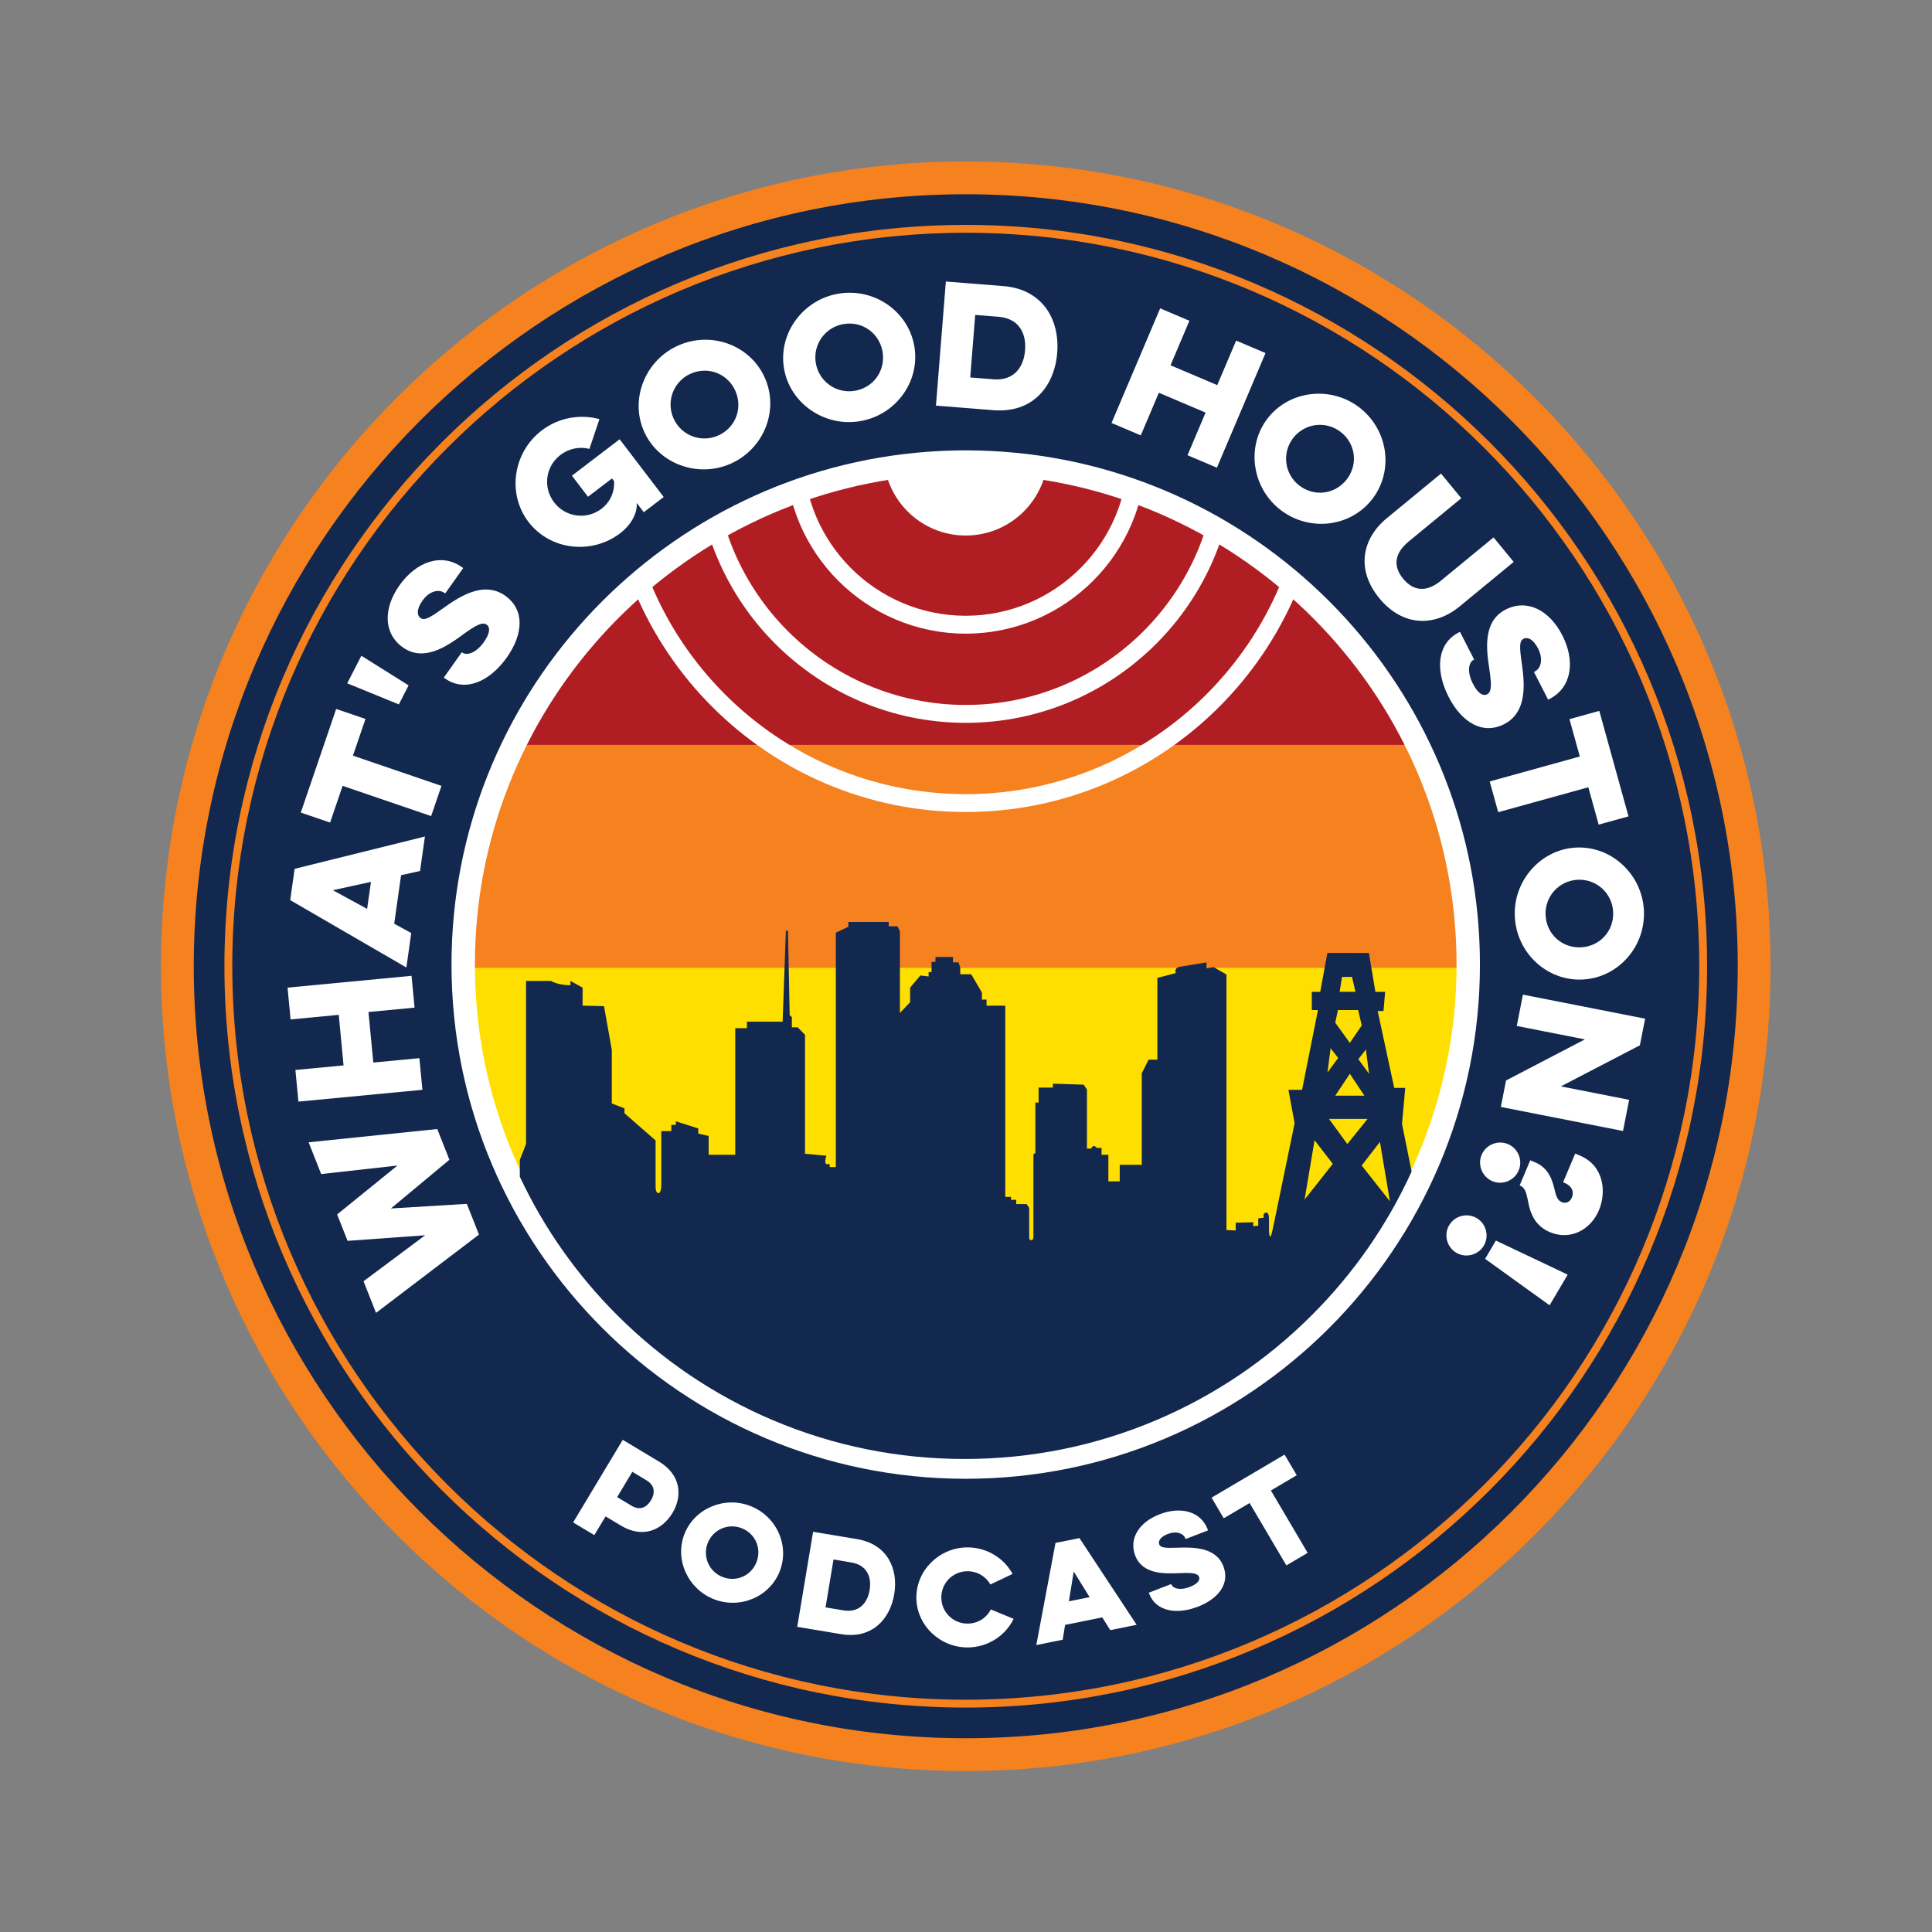 <?xml version="1.0" encoding="UTF-8" standalone="no"?>
<!-- Created with Inkscape (http://www.inkscape.org/) -->

<svg
   xmlns:dc="http://purl.org/dc/elements/1.1/"
   xmlns:cc="http://creativecommons.org/ns#"
   xmlns:rdf="http://www.w3.org/1999/02/22-rdf-syntax-ns#"
   xmlns:svg="http://www.w3.org/2000/svg"
   xmlns="http://www.w3.org/2000/svg"
   xmlns:sodipodi="http://sodipodi.sourceforge.net/DTD/sodipodi-0.dtd"
   xmlns:inkscape="http://www.inkscape.org/namespaces/inkscape"
   version="1.1"
   id="svg10"
   xml:space="preserve"
   width="2304"
   height="2304"
   viewBox="0 0 2304 2304"
   sodipodi:docname="WGHPodcastLogo.svg"
   inkscape:version="0.92.1 r15371"><rect x="0" y="0" width="2304" height="2304" fill="#808080" stroke="none"/><defs
     id="defs14"><clipPath
       clipPathUnits="userSpaceOnUse"
       id="clipPath22"><path
         d="M 144,144.002 H 1584 V 1643.65 H 144 Z"
         id="path20"
         inkscape:connector-curvature="0" /></clipPath><clipPath
       clipPathUnits="userSpaceOnUse"
       id="clipPath30"><path
         d="M 0,1728 H 1728 V 0 H 0 Z"
         id="path28"
         inkscape:connector-curvature="0" /></clipPath><clipPath
       clipPathUnits="userSpaceOnUse"
       id="clipPath162"><path
         d="m 686.683,1285.243 c -54.247,-22.944 -102.965,-55.789 -144.799,-97.625 v 0 c -41.836,-41.835 -74.682,-90.552 -97.626,-144.799 v 0 c -23.755,-56.163 -35.8,-115.823 -35.8,-177.32 v 0 c 0,-61.496 12.045,-121.155 35.8,-177.319 v 0 c 22.944,-54.245 55.79,-102.963 97.626,-144.798 v 0 c 41.834,-41.835 90.552,-74.681 144.799,-97.626 v 0 c 56.163,-23.755 115.822,-35.8 177.319,-35.8 v 0 c 61.497,0 121.156,12.045 177.319,35.8 v 0 c 54.246,22.945 102.964,55.791 144.799,97.626 v 0 c 41.835,41.835 74.681,90.553 97.626,144.798 v 0 c 23.755,56.164 35.8,115.823 35.8,177.319 v 0 c 0,61.497 -12.045,121.157 -35.8,177.32 v 0 c -22.945,54.247 -55.791,102.964 -97.626,144.799 v 0 c -41.835,41.836 -90.553,74.681 -144.799,97.625 v 0 c -56.163,23.756 -115.822,35.801 -177.319,35.801 v 0 c -61.497,0 -121.156,-12.045 -177.319,-35.801"
         id="path160"
         inkscape:connector-curvature="0" /></clipPath><clipPath
       clipPathUnits="userSpaceOnUse"
       id="clipPath176"><path
         d="m 408.424,865.5 c 0,-251.59 203.954,-455.544 455.544,-455.544 v 0 c 251.589,0 455.544,203.954 455.544,455.544 v 0 c 0,251.59 -203.955,455.544 -455.544,455.544 v 0 c -251.59,0 -455.544,-203.954 -455.544,-455.544"
         id="path174"
         inkscape:connector-curvature="0" /></clipPath><clipPath
       clipPathUnits="userSpaceOnUse"
       id="clipPath200"><path
         d="M 0,1728 H 1728 V 0 H 0 Z"
         id="path198"
         inkscape:connector-curvature="0" /></clipPath></defs><sodipodi:namedview
     pagecolor="#ffffff"
     bordercolor="#666666"
     borderopacity="1"
     objecttolerance="10"
     gridtolerance="10"
     guidetolerance="10"
     inkscape:pageopacity="0"
     inkscape:pageshadow="2"
     inkscape:window-width="1920"
     inkscape:window-height="1017"
     id="namedview12"
     showgrid="false"
     inkscape:zoom="0.36805556"
     inkscape:cx="1152"
     inkscape:cy="1369.3585"
     inkscape:window-x="-8"
     inkscape:window-y="-8"
     inkscape:window-maximized="1"
     inkscape:current-layer="g18" /><g
     id="g18"
     inkscape:groupmode="layer"
     inkscape:label="WGH Podcast Logo"
     transform="matrix(1.333,0,0,-1.333,0,2304)"
     clip-path="url(#clipPath22)"><g
       id="g24"><g
         id="g26"
         clip-path="url(#clipPath30)"><g
           id="g32"
           transform="translate(1557.894,865.5)"><path
             d="m 0,0 c 0,-383.245 -310.681,-693.927 -693.926,-693.927 -383.245,0 -693.927,310.682 -693.927,693.927 0,383.245 310.682,693.926 693.927,693.926 C -310.681,693.926 0,383.245 0,0"
             style="fill:#12284e;fill-opacity:1;fill-rule:nonzero;stroke:none"
             id="path34"
             inkscape:connector-curvature="0" /></g><g
           id="g36"
           transform="translate(1319.512,865.5)"><path
             d="m 0,0 c 0,-251.59 -203.954,-455.544 -455.544,-455.544 -251.59,0 -455.544,203.954 -455.544,455.544 0,251.59 203.954,455.544 455.544,455.544 C -203.954,455.544 0,251.59 0,0"
             style="fill:#fedf00;fill-opacity:1;fill-rule:nonzero;stroke:none"
             id="path38"
             inkscape:connector-curvature="0" /></g><g
           id="g40"
           transform="translate(864,171.598)"><path
             d="m 0,0 c -381.79,0 -692.4,310.611 -692.4,692.4 0,381.794 310.61,692.405 692.4,692.405 381.793,0 692.404,-310.611 692.404,-692.405 C 692.404,310.611 381.793,0 0,0 m 0,1402.937 c -391.789,0 -710.537,-318.744 -710.537,-710.537 0,-391.788 318.748,-710.532 710.537,-710.532 391.792,0 710.536,318.744 710.536,710.532 0,391.793 -318.744,710.537 -710.536,710.537"
             style="fill:#231f20;fill-opacity:1;fill-rule:nonzero;stroke:none"
             id="path42"
             inkscape:connector-curvature="0" /></g><g
           id="g44"
           transform="translate(864,207.816)"><path
             d="m 0,0 c -361.82,0 -656.182,294.361 -656.182,656.182 0,361.82 294.362,656.182 656.182,656.182 361.824,0 656.186,-294.362 656.186,-656.182 C 656.186,294.361 361.824,0 0,0 m 0,1319.414 c -365.704,0 -663.229,-297.524 -663.229,-663.232 0,-365.704 297.525,-663.229 663.229,-663.229 365.708,0 663.232,297.525 663.232,663.229 0,365.708 -297.524,663.232 -663.232,663.232"
             style="fill:#f5811f;fill-opacity:1;fill-rule:nonzero;stroke:none"
             id="path46"
             inkscape:connector-curvature="0" /></g><g
           id="g48"
           transform="translate(864,173.356)"><path
             d="m 0,0 c -380.821,0 -690.646,309.821 -690.646,690.642 0,380.824 309.825,690.646 690.646,690.646 380.825,0 690.646,-309.822 690.646,-690.646 C 690.646,309.821 380.825,0 0,0 m 0,1410.642 c -397.008,0 -720,-322.989 -720,-720 0,-397.004 322.992,-719.996 720,-719.996 397.008,0 720,322.992 720,719.996 0,397.011 -322.992,720 -720,720"
             style="fill:#f5811f;fill-opacity:1;fill-rule:nonzero;stroke:none"
             id="path50"
             inkscape:connector-curvature="0" /></g><g
           id="g52"
           transform="translate(428.507,623.929)"><path
             d="m 0,0 -92.102,-70.031 -11.179,28.289 55.144,41.148 -69.422,-5.023 -9.343,23.64 53.964,43.75 -68.242,-7.625 -11.23,28.422 115.09,11.86 10.863,-27.492 -52.344,-43.571 67.934,4.125 z"
             style="fill:#ffffff;fill-opacity:1;fill-rule:nonzero;stroke:none"
             id="path54"
             inkscape:connector-curvature="0" /></g><g
           id="g56"
           transform="translate(257.257,844.857)"><path
             d="m 0,0 110.925,10.57 2.711,-28.445 -41.242,-3.93 4.309,-45.217 41.242,3.929 2.695,-28.304 L 9.715,-101.968 7.02,-73.663 50.109,-69.562 45.8,-24.336 2.711,-28.444 Z"
             style="fill:#ffffff;fill-opacity:1;fill-rule:nonzero;stroke:none"
             id="path58"
             inkscape:connector-curvature="0" /></g><g
           id="g60"
           transform="translate(297.796,932.029)"><path
             d="M 0,0 30.648,-16.742 34.07,7.43 Z M -34.207,19.117 82.359,48.031 77.992,17.211 61.02,13.414 54.871,-29.976 70.125,-38.343 65.762,-69.156 -38.171,-8.875 Z"
             style="fill:#ffffff;fill-opacity:1;fill-rule:nonzero;stroke:none"
             id="path62"
             inkscape:connector-curvature="0" /></g><g
           id="g64"
           transform="translate(269.101,1001.482)"><path
             d="M 0,0 31.652,92.703 57.867,83.75 46.656,50.914 125.843,23.875 116.613,-3.148 37.425,23.891 26.214,-8.945 Z"
             style="fill:#ffffff;fill-opacity:1;fill-rule:nonzero;stroke:none"
             id="path66"
             inkscape:connector-curvature="0" /></g><g
           id="g68"
           transform="translate(356.812,1098.24)"><path
             d="m 0,0 -46.176,18.875 12.645,24.656 42.265,-26.5 z"
             style="fill:#ffffff;fill-opacity:1;fill-rule:nonzero;stroke:none"
             id="path70"
             inkscape:connector-curvature="0" /></g><g
           id="g72"
           transform="translate(413.151,1144.935)"><path
             d="m 0,0 0.582,-0.414 c 3.492,-2.477 11.656,-1.094 19.176,9.508 6.199,8.734 5.269,13.593 2.594,15.492 C 18.508,27.32 12.957,24.43 1.461,16.125 -13.563,5.07 -34.02,-8.953 -52.77,4.352 c -17.351,12.32 -17.687,34.789 -2.976,55.523 15.043,21.195 37.66,29.133 55.711,16.32 l 1.281,-0.906 -16.117,-22.711 -0.813,0.578 c -4.425,3.141 -12.89,2.321 -19.586,-7.117 -5.617,-7.914 -4.707,-13.289 -1.675,-15.437 3.609,-2.563 8.445,0.304 19.859,8.492 13.352,9.437 36.008,25.57 55.922,11.445 C 56.539,37.977 54.945,15.992 40.234,-4.734 24.781,-26.516 2.75,-36.094 -15.066,-23.453 l -1.051,0.75 z"
             style="fill:#ffffff;fill-opacity:1;fill-rule:nonzero;stroke:none"
             id="path74"
             inkscape:connector-curvature="0" /></g><g
           id="g76"
           transform="translate(511.663,1302.864)"><path
             d="m 0,0 42.684,32.586 39.433,-51.656 -17.82,-13.609 -6.328,8.288 c 0.711,-9.874 -5.656,-20.124 -14.739,-27.062 -25.656,-19.586 -62.773,-15.218 -82.101,10.094 -19.324,25.32 -13.757,62.273 11.898,81.859 15.215,11.617 34.582,14.727 51.59,10.102 L 15.648,23.984 c -8.675,2.18 -18.171,0.5 -25.894,-5.39 -13.395,-10.227 -15.918,-29.047 -5.692,-42.446 10.227,-13.39 29.047,-15.921 42.442,-5.687 7.945,6.062 11.723,15.234 11.246,24.57 l -1.906,2.5 -21.457,-16.383 z"
             style="fill:#ffffff;fill-opacity:1;fill-rule:nonzero;stroke:none"
             id="path78"
             inkscape:connector-curvature="0" /></g><g
           id="g80"
           transform="translate(642.268,1338.692)"><path
             d="M 0,0 C 15.718,6.828 22.421,24.375 15.707,39.828 8.996,55.281 -8.402,62.367 -24.117,55.539 -39.445,48.883 -46.539,31.164 -39.828,15.711 -33.113,0.258 -15.324,-6.656 0,0 M -35.098,80.82 C -5.234,93.789 29.48,80.531 42.167,51.32 54.851,22.109 40.843,-12.305 10.98,-25.281 c -29.472,-12.797 -64.582,0.289 -77.265,29.5 -12.688,29.211 1.715,63.797 31.187,76.601"
             style="fill:#ffffff;fill-opacity:1;fill-rule:nonzero;stroke:none"
             id="path82"
             inkscape:connector-curvature="0" /></g><g
           id="g84"
           transform="translate(764.549,1378.771)"><path
             d="M 0,0 C 16.918,2.742 27.742,18.094 25.051,34.734 22.355,51.367 7.238,62.523 -9.68,59.781 -26.176,57.109 -37.426,41.688 -34.73,25.055 -32.035,8.414 -16.496,-2.672 0,0 M -14.086,86.992 C 18.062,92.195 48.441,70.781 53.531,39.344 58.621,7.898 36.551,-22.008 4.406,-27.211 -27.316,-32.344 -58.121,-11 -63.211,20.437 c -5.09,31.446 17.402,61.422 49.125,66.555"
             style="fill:#ffffff;fill-opacity:1;fill-rule:nonzero;stroke:none"
             id="path86"
             inkscape:connector-curvature="0" /></g><g
           id="g88"
           transform="translate(872.455,1446.692)"><path
             d="m 0,0 -4.461,-55.938 20.922,-1.664 c 16.937,-1.351 26.812,9.321 28.141,25.969 1.328,16.656 -6.743,28.617 -23.68,29.969 z m -26.266,29.882 51.528,-4.109 c 34.726,-2.766 50.5,-29.523 48.093,-59.695 -2.421,-30.32 -22.222,-54.094 -56.949,-51.32 l -51.527,4.109 z"
             style="fill:#ffffff;fill-opacity:1;fill-rule:nonzero;stroke:none"
             id="path90"
             inkscape:connector-curvature="0" /></g><g
           id="g92"
           transform="translate(1132.188,1412.567)"><path
             d="m 0,0 -43.512,-102.547 -26.293,11.156 16.176,38.125 -41.805,17.743 -16.179,-38.125 -26.164,11.101 43.515,102.547 26.16,-11.102 -16.902,-39.836 41.809,-17.742 16.902,39.836 z"
             style="fill:#ffffff;fill-opacity:1;fill-rule:nonzero;stroke:none"
             id="path94"
             inkscape:connector-curvature="0" /></g><g
           id="g96"
           transform="translate(1162.688,1293.856)"><path
             d="M 0,0 C 13.695,-10.297 32.262,-7.461 42.39,6.008 52.515,19.477 50.082,38.102 36.386,48.398 23.031,58.438 4.121,55.859 -6.004,42.391 -16.129,28.922 -13.355,10.039 0,0 M 52.949,70.422 C 78.972,50.859 84.582,14.125 65.445,-11.328 46.308,-36.781 9.461,-41.593 -16.562,-22.023 -42.242,-2.719 -48.195,34.273 -29.059,59.727 -9.922,85.18 27.27,89.734 52.949,70.422"
             style="fill:#ffffff;fill-opacity:1;fill-rule:nonzero;stroke:none"
             id="path98"
             inkscape:connector-curvature="0" /></g><g
           id="g100"
           transform="translate(1354.215,1225.724)"><path
             d="m 0,0 -48.391,-39.82 c -22.156,-18.227 -50.668,-18.399 -71.8,7.281 -21.223,25.797 -15.387,53.523 6.769,71.75 l 48.391,39.82 18.14,-22.047 -47.066,-38.726 c -12.457,-10.25 -14.395,-21.828 -4.961,-33.289 9.523,-11.578 21.348,-12.016 33.801,-1.766 l 47.07,38.727 z"
             style="fill:#ffffff;fill-opacity:1;fill-rule:nonzero;stroke:none"
             id="path102"
             inkscape:connector-curvature="0" /></g><g
           id="g104"
           transform="translate(1318.832,1138.373)"><path
             d="m 0,0 -0.633,-0.32 c -3.812,-1.953 -6.355,-9.836 -0.433,-21.399 4.879,-9.531 9.617,-10.953 12.539,-9.453 4.195,2.149 4.199,8.399 2.148,22.43 -2.859,18.422 -5.84,43.039 14.621,53.515 18.934,9.696 39.015,-0.39 50.593,-23.007 11.844,-23.133 8.43,-46.852 -11.265,-56.938 l -1.399,-0.711 -12.687,24.774 0.891,0.461 C 59.203,-8.18 62.382,-0.297 57.113,10 52.691,18.641 47.5,20.312 44.199,18.625 40.258,16.602 40.566,10.992 42.551,-2.914 44.75,-19.109 48.59,-46.656 26.859,-57.781 c -19.316,-9.89 -38.07,1.68 -49.652,24.297 -12.164,23.765 -10.48,47.726 8.965,57.679 l 1.14,0.586 z"
             style="fill:#ffffff;fill-opacity:1;fill-rule:nonzero;stroke:none"
             id="path106"
             inkscape:connector-curvature="0" /></g><g
           id="g108"
           transform="translate(1430.789,1092.459)"><path
             d="m 0,0 26.125,-94.375 -26.687,-7.391 -9.258,33.43 -80.617,-22.312 -7.617,27.515 80.617,22.313 -9.254,33.429 z"
             style="fill:#ffffff;fill-opacity:1;fill-rule:nonzero;stroke:none"
             id="path110"
             inkscape:connector-curvature="0" /></g><g
           id="g112"
           transform="translate(1382.723,909.694)"><path
             d="M 0,0 C 0.82,-17.109 14.852,-29.578 31.676,-28.773 48.5,-27.969 61.273,-14.203 60.453,2.906 59.652,19.585 45.602,32.484 28.777,31.679 11.953,30.875 -0.801,16.687 0,0 M 87.969,4.218 C 89.527,-28.289 64.852,-56.047 33.055,-57.579 1.262,-59.102 -25.96,-33.82 -27.519,-1.312 -29.054,30.765 -4.398,58.953 27.395,60.484 59.191,62.007 86.43,36.304 87.969,4.218"
             style="fill:#ffffff;fill-opacity:1;fill-rule:nonzero;stroke:none"
             id="path114"
             inkscape:connector-curvature="0" /></g><g
           id="g116"
           transform="translate(1362.473,838.6)"><path
             d="m 0,0 109.308,-21.522 -4.691,-23.821 -70.7,-36.742 61.098,-12.023 -5.488,-27.891 -109.308,21.523 4.664,23.68 70.558,36.766 -60.957,12 z"
             style="fill:#ffffff;fill-opacity:1;fill-rule:nonzero;stroke:none"
             id="path118"
             inkscape:connector-curvature="0" /></g><g
           id="g120"
           transform="translate(1369.028,690.421)"><path
             d="m 0,0 4.211,-1.773 c 12.765,-5.391 15.734,-16.719 17.847,-25.672 1.207,-4.852 2.332,-8.43 6.149,-10.039 2.632,-1.11 6.964,-0.766 9.019,4.101 1.887,4.477 0.824,10.039 -6.676,13.203 l -1.183,0.5 10.832,25.664 4.34,-1.836 C 65.988,-4.906 68.332,-28.375 61.39,-44.82 54.222,-61.797 36.203,-72.172 17.515,-64.289 4.094,-58.625 0.168,-47.352 -1.531,-38.883 c -1.594,6.875 -1.914,13.828 -7.703,16.274 l -0.262,0.109 z m -10.359,-9.109 c -3.832,-9.086 -14.496,-13.414 -23.579,-9.586 -9.078,3.836 -13.414,14.5 -9.582,23.578 3.832,9.078 14.5,13.414 23.579,9.586 9.082,-3.836 13.414,-14.5 9.582,-23.578"
             style="fill:#ffffff;fill-opacity:1;fill-rule:nonzero;stroke:none"
             id="path122"
             inkscape:connector-curvature="0" /></g><g
           id="g124"
           transform="translate(1386.324,560.671)"><path
             d="m 0,0 -57.703,41.555 9.661,16.351 64.237,-30.492 z M -58.859,53.352 C -63.871,44.867 -75.019,42 -83.5,47.016 c -8.484,5.007 -11.351,16.156 -6.339,24.64 5.011,8.477 16.16,11.344 24.64,6.336 8.485,-5.015 11.352,-16.156 6.34,-24.64"
             style="fill:#ffffff;fill-opacity:1;fill-rule:nonzero;stroke:none"
             id="path126"
             inkscape:connector-curvature="0" /></g><g
           id="g128"
           transform="translate(565.717,411.695)"><path
             d="m 0,0 -13.594,-22.641 12.598,-7.57 c 7.957,-4.773 13.851,-1.617 17.777,4.922 3.528,5.875 3.778,12.945 -4.179,17.719 z M -8.59,28.617 23.996,9.047 C 43.602,-2.727 44.902,-21.812 35.973,-36.688 26.586,-52.313 9.301,-59.852 -10.305,-48.078 l -13.64,8.195 -10.071,-16.765 -18.945,11.375 z"
             style="fill:#ffffff;fill-opacity:1;fill-rule:nonzero;stroke:none"
             id="path130"
             inkscape:connector-curvature="0" /></g><g
           id="g132"
           transform="translate(646.741,317.484)"><path
             d="M 0,0 C 12.421,-4.656 25.593,1.5 30.175,13.719 34.757,25.93 28.882,39.234 16.46,43.891 4.347,48.43 -9.133,42.391 -13.715,30.18 -18.297,17.961 -12.109,4.539 0,0 M 23.953,63.867 C 47.554,55.023 59.742,28.961 51.085,5.875 42.429,-17.211 16.109,-28.828 -7.492,-19.977 -30.781,-11.242 -43.281,14.93 -34.625,38.016 -25.969,61.102 0.66,72.602 23.953,63.867"
             style="fill:#ffffff;fill-opacity:1;fill-rule:nonzero;stroke:none"
             id="path134"
             inkscape:connector-curvature="0" /></g><g
           id="g136"
           transform="translate(745.693,333.25)"><path
             d="m 0,0 -7.148,-42.836 16.023,-2.68 c 12.973,-2.164 21.297,5.414 23.426,18.164 2.129,12.758 -3.305,22.516 -16.278,24.68 z m -18.273,24.789 39.46,-6.586 C 47.785,13.766 58.176,-7.914 54.32,-31.023 50.445,-54.242 33.602,-71.266 7,-66.82 l -39.461,6.578 z"
             style="fill:#ffffff;fill-opacity:1;fill-rule:nonzero;stroke:none"
             id="path138"
             inkscape:connector-curvature="0" /></g><g
           id="g140"
           transform="translate(906.826,280.141)"><path
             d="m 0,0 c -7.219,-14.836 -22.594,-25.203 -40.383,-25.555 -24.855,-0.492 -46.132,19.196 -46.624,43.828 -0.489,24.641 19.987,45.157 44.847,45.657 17.785,0.351 33.34,-9.399 41.25,-23.719 l -19.926,-9.453 c -4.012,7.211 -11.844,12.031 -20.902,11.851 -12.926,-0.257 -23.211,-10.851 -22.953,-23.89 0.257,-13.032 10.961,-23.211 23.886,-22.953 9.168,0.179 16.692,5.304 20.414,12.672 z"
             style="fill:#ffffff;fill-opacity:1;fill-rule:nonzero;stroke:none"
             id="path142"
             inkscape:connector-curvature="0" /></g><g
           id="g144"
           transform="translate(960.595,322.516)"><path
             d="m 0,0 -4.309,-26.672 18.516,3.735 z m 5.125,29.883 51.152,-77.571 -23.605,-4.765 -7.145,11.406 -33.242,-6.711 -2.164,-13.281 -23.605,-4.766 17.172,91.36 z"
             style="fill:#ffffff;fill-opacity:1;fill-rule:nonzero;stroke:none"
             id="path146"
             inkscape:connector-curvature="0" /></g><g
           id="g148"
           transform="translate(1047.817,311.305)"><path
             d="m 0,0 0.199,-0.516 c 1.196,-3.093 7.051,-5.687 16.426,-2.062 7.727,2.984 9.203,6.516 8.289,8.883 -1.312,3.398 -6.129,3.914 -17.086,3.468 -14.406,-0.71 -33.586,-1.015 -39.996,15.571 -5.925,15.351 3.457,29.984 21.793,37.07 18.754,7.242 36.727,2.703 42.895,-13.266 l 0.437,-1.132 -20.09,-7.766 -0.277,0.727 c -1.512,3.914 -7.32,6.992 -15.668,3.773 -7.004,-2.703 -8.711,-6.562 -7.676,-9.242 C -9.523,32.313 -5.176,32.102 5.68,32.5 18.32,32.883 39.82,33.617 46.629,16 52.676,0.336 42.262,-13.156 23.922,-20.242 4.656,-27.687 -13.645,-24.453 -19.73,-8.688 l -0.36,0.93 z"
             style="fill:#ffffff;fill-opacity:1;fill-rule:nonzero;stroke:none"
             id="path150"
             inkscape:connector-curvature="0" /></g><g
           id="g152"
           transform="translate(1083.903,388.586)"><path
             d="M 0,0 65.316,38.523 76.211,20.055 53.074,6.406 85.98,-49.391 66.938,-60.617 34.031,-4.82 10.895,-18.469 Z"
             style="fill:#ffffff;fill-opacity:1;fill-rule:nonzero;stroke:none"
             id="path154"
             inkscape:connector-curvature="0" /></g></g></g><g
       id="g156"><g
         id="g158"
         clip-path="url(#clipPath162)"><path
           d="M 1320.361,1060.005 H 408.719 v 275.407 h 911.642 z"
           style="fill:#b01e23;fill-opacity:1;fill-rule:nonzero;stroke:none"
           id="path164"
           inkscape:connector-curvature="0" /><path
           d="M 1361.236,862.33 H 366.693 v 199.708 h 994.543 z"
           style="fill:#f5811f;fill-opacity:1;fill-rule:nonzero;stroke:none"
           id="path166"
           inkscape:connector-curvature="0" /><path
           d="M 1359.785,588.074 H 374.641 v 274.36 h 985.144 z"
           style="fill:#fedf00;fill-opacity:1;fill-rule:nonzero;stroke:none"
           id="path168"
           inkscape:connector-curvature="0" /></g></g><g
       id="g170"><g
         id="g172"
         clip-path="url(#clipPath176)"><g
           id="g178"
           transform="translate(863.968,1249.334)"><path
             d="m 0,0 c 40.578,0 73.477,32.899 73.477,73.477 0,40.577 -32.899,73.477 -73.477,73.477 -40.578,0 -73.477,-32.9 -73.477,-73.477 C -73.477,32.899 -40.578,0 0,0"
             style="fill:#ffffff;fill-opacity:1;fill-rule:nonzero;stroke:none"
             id="path180"
             inkscape:connector-curvature="0" /></g><g
           id="g182"
           transform="translate(863.966,1468.075)"><path
             d="m 0,0 c -80.097,0 -145.261,-65.164 -145.261,-145.265 0,-80.097 65.164,-145.261 145.261,-145.261 80.102,0 145.266,65.164 145.266,145.261 C 145.266,-65.164 80.102,0 0,0 m 0,-306.526 c -88.921,0 -161.261,72.339 -161.261,161.261 C -161.261,-56.343 -88.921,16 0,16 88.922,16 161.265,-56.343 161.265,-145.265 161.265,-234.187 88.922,-306.526 0,-306.526"
             style="fill:#ffffff;fill-opacity:1;fill-rule:nonzero;stroke:none"
             id="path184"
             inkscape:connector-curvature="0" /></g><g
           id="g186"
           transform="translate(863.966,1547.864)"><path
             d="m 0,0 c -124.093,0 -225.05,-100.96 -225.05,-225.054 0,-124.093 100.957,-225.05 225.05,-225.05 124.094,0 225.054,100.957 225.054,225.05 C 225.054,-100.96 124.094,0 0,0 m 0,-466.104 c -132.914,0 -241.05,108.136 -241.05,241.05 C -241.05,-92.136 -132.914,16 0,16 132.918,16 241.054,-92.136 241.054,-225.054 241.054,-357.968 132.918,-466.104 0,-466.104"
             style="fill:#ffffff;fill-opacity:1;fill-rule:nonzero;stroke:none"
             id="path188"
             inkscape:connector-curvature="0" /></g><g
           id="g190"
           transform="translate(863.966,1627.649)"><path
             d="m 0,0 c -168.085,0 -304.835,-136.75 -304.835,-304.839 0,-168.09 136.75,-304.839 304.835,-304.839 168.089,0 304.839,136.749 304.839,304.839 C 304.839,-136.75 168.089,0 0,0 m 0,-625.678 c -176.91,0 -320.835,143.929 -320.835,320.839 C -320.835,-127.93 -176.91,16 0,16 176.91,16 320.839,-127.93 320.839,-304.839 320.839,-481.749 176.91,-625.678 0,-625.678"
             style="fill:#ffffff;fill-opacity:1;fill-rule:nonzero;stroke:none"
             id="path192"
             inkscape:connector-curvature="0" /></g></g></g><g
       id="g194"><g
         id="g196"
         clip-path="url(#clipPath200)"><g
           id="g202"
           transform="translate(863.968,426.383)"><path
             d="m 0,0 c -242.129,0 -439.117,196.984 -439.117,439.113 0,226.548 172.449,413.559 392.969,436.697 15.169,1.589 30.563,2.42 46.148,2.42 15.585,0 30.979,-0.831 46.152,-2.42 C 266.668,852.672 439.117,665.661 439.117,439.113 439.117,196.984 242.129,0 0,0 M 44.587,896.982 C 29.91,898.398 15.039,899.151 0,899.151 c -15.042,0 -29.91,-0.753 -44.583,-2.169 -232.821,-22.498 -415.451,-219.246 -415.451,-457.869 0,-253.661 206.373,-460.03 460.034,-460.03 253.665,0 460.034,206.369 460.034,460.03 0,238.623 -182.626,435.371 -415.447,457.869"
             style="fill:#ffffff;fill-opacity:1;fill-rule:nonzero;stroke:none"
             id="path204"
             inkscape:connector-curvature="0" /></g><g
           id="g206"
           transform="translate(1176.047,708.349)"><path
             d="M 0,0 16.328,-21.116 -8.926,-53.117 Z m 14.368,82.311 6.749,-8.708 -9.579,-13.062 z m 6.531,34.158 h 18.069 l 1.037,-4.355 h -0.001 l 2.229,-9.361 -10.667,-15.674 -13.062,18.069 z m 3.701,29.606 h 8.925 l 3.048,-13.279 h -14.15 z m 24.164,-86.643 -9.578,13.061 6.748,8.708 z M 58.499,-1.503 67.425,-54.621 42.172,-22.62 Z M 18.504,39.839 31.566,59.432 44.628,39.839 Z M 47.458,19.085 29.316,-3.41 12.917,19.085 Z M -623.951,-156.43 c 40.364,-40.363 87.368,-72.053 139.707,-94.192 54.188,-22.919 111.748,-34.54 171.082,-34.54 59.334,0 116.894,11.621 171.083,34.54 52.338,22.139 99.343,53.829 139.706,94.192 37.438,37.439 67.4,80.598 89.213,128.42 l -8.614,42.596 2.902,32.22 h -9.869 l -14.803,68.792 h 5.225 l 1.451,17.125 h -8.708 l -5.805,34.831 H 11.465 L 5.08,132.723 H -2.467 V 116.469 H 3.047 L -11.175,45.063 h -12.191 l 5.515,-29.896 -19.157,-92.884 c -3.483,-17.416 -3.774,-2.613 -3.774,-2.613 v 9.869 c 0,7.257 -2.902,5.516 -2.902,5.516 -2.903,0 -1.742,-4.355 -1.742,-4.355 l -4.934,-0.58 v -6.677 l -4.5,-0.29 v 3.484 l -15.674,-0.436 v -6.966 l -8.272,0.435 v 228.582 l -11.32,6.531 -6.531,-0.871 v 5.225 l -23.512,-3.919 c -6.095,-0.87 -3.918,-5.659 -3.918,-5.659 l -16.545,-4.355 V 72.058 h -7.837 l -6.096,-12.191 v -81.854 h -19.737 V -36.79 h -10.16 v 23.801 h -6.095 v 6.095 h -4.354 c -3.193,4.065 -4.935,-0.58 -4.935,-0.58 h -3.773 v 52.828 l -2.902,4.354 -27.576,0.871 v -3.483 h -12.771 V 33.743 h -2.903 v -45.28 l -1.742,-1.017 V -86.57 c -0.29,-3.628 -2.031,-2.758 -2.031,-2.758 -2.032,0 -1.742,2.322 -1.742,2.322 v 26.414 l -2.322,3.484 h -9.288 v 3.773 h -4.645 v 2.612 h -5.152 v 171.11 h -16.763 v 5.442 h -4.135 v 6.314 l -9.579,16.327 h -9.796 v 5.878 l -1.524,4.789 h -5.008 v 4.789 h -15.674 v -4.354 h -3.483 v -9.143 h -2.612 v -3.918 l -7.402,0.87 -9.143,-10.885 v -13.061 l -9.143,-9.58 v 73.147 l -2.177,4.354 h -7.837 v 3.918 h -36.138 v -4.354 l -11.175,-5.224 V -24.019 h -5.515 v 2.613 h -2.903 c -2.322,1.161 0,7.547 0,7.547 l -19.157,1.741 V 94.264 l -6.531,6.748 h -5.225 v 9.143 l -1.959,1.741 -1.524,74.816 c -0.871,2.104 -1.887,0 -1.887,0 l -2.902,-80.693 h -31.929 v -5.805 h -10.449 V -12.989 h -23.802 V 3.847 l -9.289,2.031 v 4.644 l -20.028,6.386 v -3.192 h -4.063 V 8.2 h -8.998 v -48.763 c -0.29,-8.128 -2.903,-6.676 -2.903,-6.676 -2.322,0.29 -2.177,5.659 -2.177,5.659 v 41.363 l -27.865,24.382 v 4.354 l -11.32,4.354 v 47.893 l -6.967,39.185 -19.157,0.436 v 16.109 l -10.885,6.02 v -3.843 c -11.32,0 -17.39,3.843 -17.39,3.843 h -22.314 V -3.32 L -711,-17.664 v -14.99 c 21.617,-45.972 50.828,-87.555 87.049,-123.776"
             style="fill:#12284e;fill-opacity:1;fill-rule:nonzero;stroke:none"
             id="path208"
             inkscape:connector-curvature="0" /></g></g></g></g></svg>